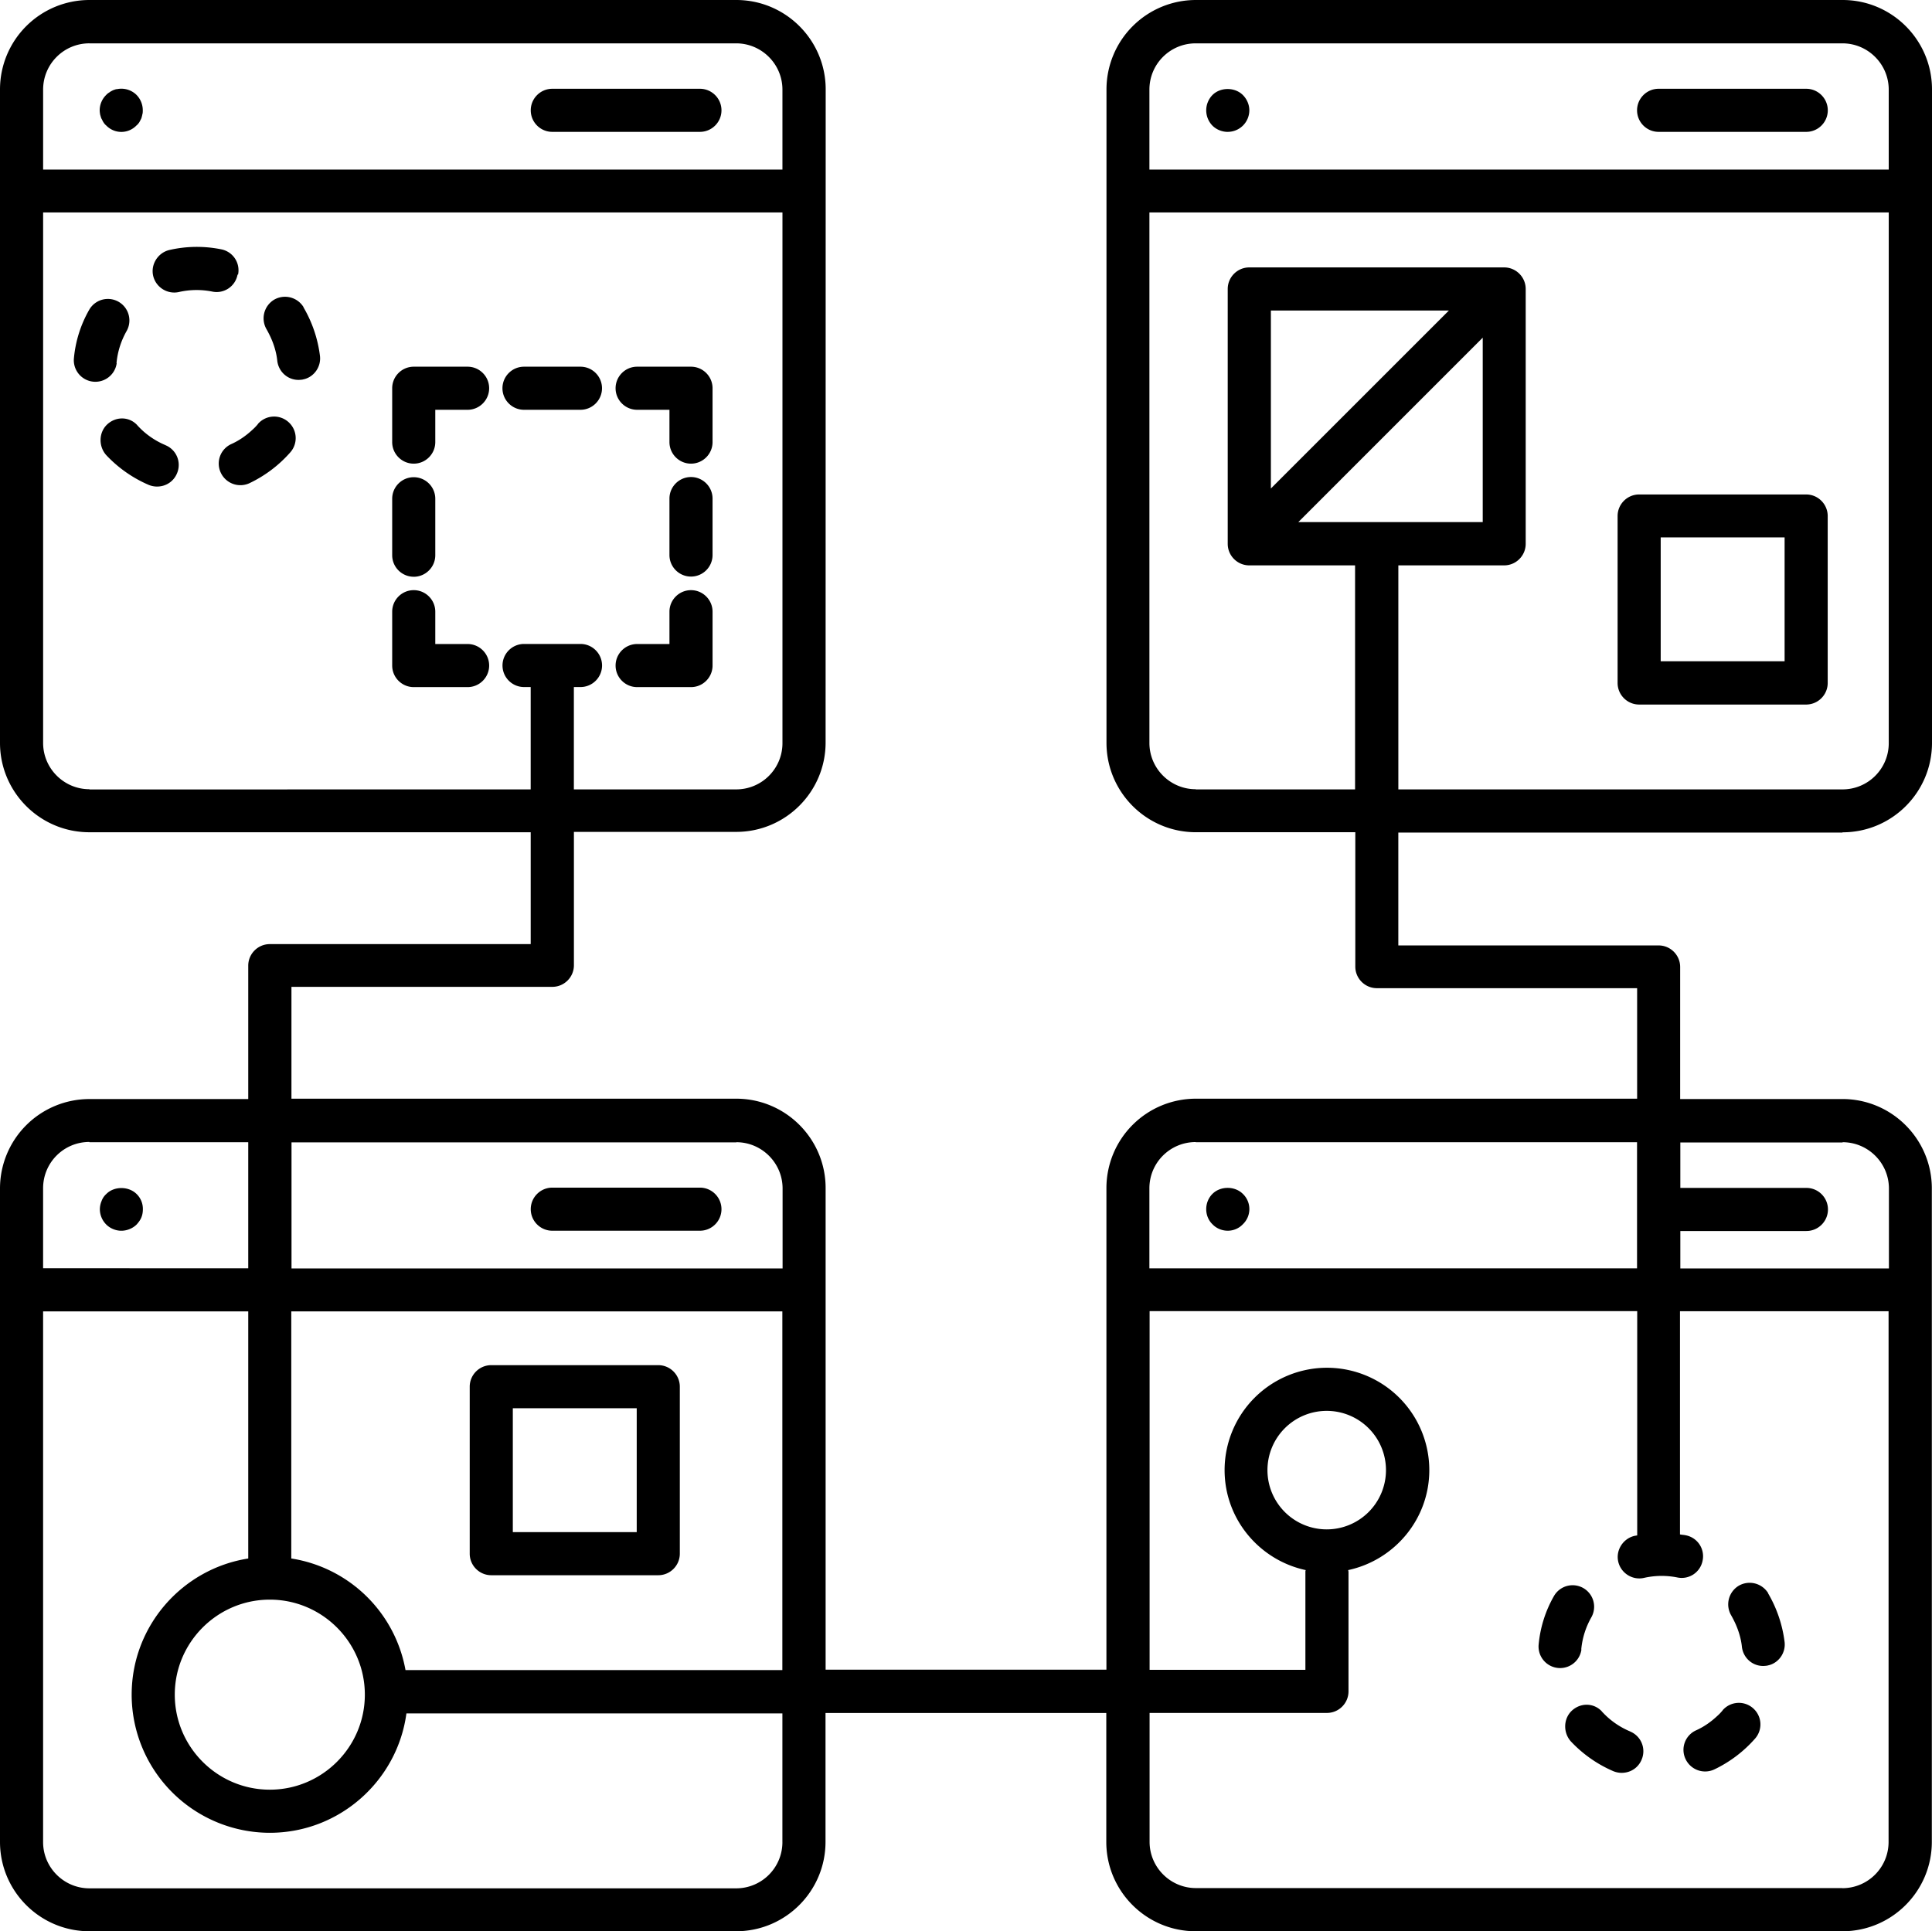 <svg xmlns="http://www.w3.org/2000/svg" viewBox="-5 -10 89.657 89.633"><path d="M20.63-3.88h6.851c.551 0 1-.448 1-1 0-.55-.449-1-1-1H20.63c-.551 0-1 .45-1 1 0 .552.449 1 1 1M-.292-4.5c.03.058.058.12.09.172.039.058.078.11.128.148a.973.973 0 0 0 1.41 0c.051-.039.09-.09.13-.148q.043-.078.09-.172.03-.087.05-.192c.02-.058.02-.129.02-.191 0-.262-.102-.52-.29-.711a1 1 0 0 0-.898-.27c-.07 0-.129.032-.191.051-.059.032-.121.059-.172.102a.6.6 0 0 0-.149.12 1 1 0 0 0-.3.712c0 .058.011.129.02.191.019.07.038.13.058.192z"/><path d="M80.509 28.629c2.289 0 4.148-1.86 4.148-4.149V-5.852c0-2.289-1.86-4.148-4.148-4.148H50.497a4.15 4.15 0 0 0-4.149 4.148v30.328c0 2.29 1.86 4.149 4.149 4.149h7.398v6.238c0 .55.45 1 1 1h12.078v5.129h-20.48a4.15 4.15 0 0 0-4.148 4.148v22.352H33.314V45.14c0-2.289-1.86-4.148-4.149-4.148H8.525v-5.191h12.108c.551 0 1-.45 1-1v-6.192h7.532c2.289 0 4.148-1.86 4.148-4.148l.004-30.312c0-2.29-1.86-4.149-4.149-4.149H-.852A4.15 4.15 0 0 0-5-5.85v30.328c0 2.289 1.86 4.148 4.148 4.148h20.48v5.192H7.52c-.55 0-1 .449-1 1v6.191H-.85A4.15 4.15 0 0 0-5 45.156v30.328c0 2.29 1.86 4.149 4.148 4.149H29.16c2.29 0 4.149-1.86 4.149-4.149v-5.98h13.03v5.98c0 2.29 1.86 4.149 4.15 4.149H80.5c2.29 0 4.149-1.86 4.149-4.149V45.156c0-2.289-1.86-4.148-4.149-4.148H72.97v-6.129c0-.55-.45-1-1-1H59.891v-5.238H80.5zM-.851-7.988h30.013c1.18 0 2.148.96 2.148 2.148v3.711H-2.999v-3.71c0-1.192.961-2.15 2.149-2.15zm0 34.617c-1.179 0-2.148-.961-2.148-2.149V-.14h34.31v24.628c0 1.192-.962 2.149-2.149 2.149h-7.531v-4.75h.308c.551 0 1-.45 1-1 0-.551-.449-1-1-1h-2.62c-.551 0-1 .449-1 1s.449 1 1 1h.308v4.75L-.85 26.64zm14.669 40.883a6.39 6.39 0 0 0-5.301-5.18V50.863h22.789v16.648zm-6.297-3.27c2.43 0 4.41 1.98 4.41 4.41s-1.98 4.41-4.41 4.41-4.41-1.98-4.41-4.41 1.98-4.41 4.41-4.41m21.648-21.23c1.18 0 2.148.961 2.148 2.149v3.71H8.528V43.02H29.17zm-30.02 0H6.52v5.852L-3 48.86v-3.71C-3 43.957-2.039 43-.85 43zm32.16 32.48c0 1.192-.961 2.149-2.149 2.149H-.852C-2.032 77.64-3 76.68-3 75.492V50.863h9.52v11.47c-3.059.48-5.41 3.128-5.41 6.32a6.417 6.417 0 0 0 6.41 6.41c3.238 0 5.921-2.422 6.34-5.54h17.448v5.981zm19.18-32.48h20.48v5.852h-22.63v-3.711c0-1.191.962-2.148 2.15-2.148zm30.02 34.617H50.497c-1.18 0-2.149-.96-2.149-2.148V69.5h8.231c.55 0 1-.45 1-1v-5.56s-.012-.038-.012-.07c2.14-.46 3.762-2.359 3.762-4.64a4.753 4.753 0 0 0-4.75-4.75 4.753 4.753 0 0 0-4.75 4.75c0 2.281 1.621 4.18 3.762 4.64 0 .02-.012.04-.012.07v4.56h-7.23V50.851h22.628v10.41l-.12.02c-.532.121-.88.66-.762 1.191.12.54.66.88 1.191.762a3.7 3.7 0 0 1 1.559-.02.987.987 0 0 0 1.168-.79.99.99 0 0 0-.79-1.17c-.09-.02-.18-.02-.261-.04V50.856h9.68v24.63c0 1.19-.961 2.148-2.149 2.148zM56.568 60.981a2.75 2.75 0 1 1 2.75-2.75 2.75 2.75 0 0 1-2.75 2.75m23.94-17.969c1.18 0 2.15.961 2.15 2.149v3.71h-9.68v-1.738h5.851c.551 0 1-.449 1-1s-.449-1-1-1h-5.851v-2.11h7.53zm-30.02-51h30.013c1.18 0 2.148.961 2.148 2.149v3.71H48.34v-3.71c0-1.192.961-2.149 2.149-2.149zm0 34.617c-1.179 0-2.148-.96-2.148-2.148V-.14h34.31v24.629c0 1.191-.961 2.148-2.149 2.148H59.892V16.24h4.91c.551 0 1-.449 1-1V3.411c0-.55-.449-1-1-1H52.974c-.55 0-1 .45-1 1V15.24c0 .551.45 1 1 1h4.91v10.398h-7.398zm13.32-20.957v8.559H55.25zm-9.831 7V4.411h8.262z"/><path d="M71.97-3.88h6.851c.551 0 1-.448 1-1 0-.55-.449-1-1-1H71.97c-.551 0-1 .45-1 1 0 .552.449 1 1 1M51.977-3.88a1.004 1.004 0 0 0 1-1c0-.26-.11-.519-.301-.71-.371-.371-1.04-.371-1.41 0a1.018 1.018 0 0 0 0 1.422c.18.18.441.289.71.289M20.63 47.12h6.851c.551 0 1-.448 1-1 0-.55-.449-1-1-1H20.63c-.551 0-1 .45-1 1 0 .552.449 1 1 1M-.07 46.832c.18.18.442.289.7.289.262 0 .531-.11.711-.29.09-.1.172-.21.219-.327.05-.121.07-.25.07-.38a.96.96 0 0 0-.289-.706c-.371-.371-1.05-.371-1.41 0a.8.8 0 0 0-.219.328 1 1 0 0 0-.078.379 1.006 1.006 0 0 0 .297.707M51.977 47.12c.262 0 .52-.109.699-.3a.973.973 0 0 0 0-1.41c-.371-.371-1.04-.371-1.41 0-.192.191-.29.45-.29.71 0 .263.102.52.29.7.18.191.441.3.71.3M71.067 22.699h7.75c.55 0 1-.45 1-1v-7.75c0-.551-.45-1-1-1h-7.75c-.551 0-1 .449-1 1v7.75c0 .55.449 1 1 1m1-7.758h5.75v5.75h-5.75zM24.567 21.89h2.5c.55 0 1-.45 1-1v-2.5c0-.551-.45-1-1-1-.551 0-1 .449-1 1v1.5h-1.5c-.551 0-1 .449-1 1s.449 1 1 1M16.7 19.89h-1.5v-1.5c0-.551-.45-1-1-1-.551 0-1 .449-1 1v2.5c0 .55.449 1 1 1h2.5c.55 0 1-.45 1-1 0-.551-.45-1-1-1M14.2 16.769c.55 0 1-.45 1-1v-2.621c0-.551-.45-1-1-1-.551 0-1 .449-1 1v2.62c0 .552.449 1 1 1M16.7 7.019h-2.5c-.551 0-1 .449-1 1v2.5c0 .55.449 1 1 1s1-.45 1-1v-1.5h1.5c.55 0 1-.45 1-1 0-.551-.45-1-1-1M19.317 9.019h2.62c.552 0 1-.45 1-1 0-.551-.448-1-1-1h-2.62c-.551 0-1 .449-1 1s.449 1 1 1M24.567 9.019h1.5v1.5c0 .55.449 1 1 1s1-.45 1-1v-2.5c0-.551-.45-1-1-1h-2.5c-.551 0-1 .449-1 1s.449 1 1 1M27.067 12.14c-.551 0-1 .449-1 1v2.62c0 .552.449 1 1 1s1-.448 1-1v-2.62c0-.551-.45-1-1-1M25.548 53.359h-7.75c-.551 0-1 .449-1 1v7.75c0 .55.449 1 1 1h7.75c.55 0 1-.45 1-1v-7.75c0-.551-.45-1-1-1m-1 7.75h-5.75v-5.75h5.75zM74.95 69.37a2.3 2.3 0 0 1-.27.282c-.289.27-.62.5-.98.66a.993.993 0 0 0-.48 1.328 1.004 1.004 0 0 0 1.32.489 5.9 5.9 0 0 0 1.91-1.442.997.997 0 0 0-.102-1.41.997.997 0 0 0-1.41.102zM70.649 70.359c-.48-.2-.91-.5-1.25-.86-.012-.011-.059-.058-.07-.078-.38-.398-.989-.398-1.391-.02-.399.38-.399 1.032-.031 1.43a5.9 5.9 0 0 0 1.96 1.372c.22.09.45.101.672.039a.98.98 0 0 0 .641-.57.99.99 0 0 0-.531-1.31zM77.059 63.949a1.01 1.01 0 0 0-1.371-.352 1.01 1.01 0 0 0-.352 1.371c.16.282.29.57.379.871.059.2.102.399.121.602.07.55.559.941 1.11.871.05 0 .109-.02.16-.031.46-.13.77-.59.71-1.078a5.91 5.91 0 0 0-.77-2.262zM68.38 66.55c.05-.531.21-1.031.469-1.488a.998.998 0 0 0-1.739-.981 5.55 5.55 0 0 0-.71 2.281 1 1 0 0 0 1.988.2zM6.977 9.672a2.3 2.3 0 0 1-.27.281c-.289.27-.62.5-.98.66a.993.993 0 0 0-.48 1.328 1.004 1.004 0 0 0 1.32.489 5.9 5.9 0 0 0 1.91-1.442.997.997 0 0 0-.102-1.41.997.997 0 0 0-1.41.102zM2.68 10.66c-.48-.2-.91-.5-1.25-.86-.01-.011-.058-.058-.07-.078-.378-.398-.988-.398-1.39-.02-.399.38-.399 1.032-.031 1.43a5.9 5.9 0 0 0 1.96 1.372c.22.09.45.101.672.039a.98.98 0 0 0 .641-.57.99.99 0 0 0-.531-1.31zM6.048 2.742a.99.99 0 0 0-.79-1.172 5.7 5.7 0 0 0-2.39.031c-.531.121-.879.66-.762 1.192.122.539.66.878 1.192.761a3.7 3.7 0 0 1 1.558-.02.987.987 0 0 0 1.168-.79zM9.09 4.26a1.01 1.01 0 0 0-1.37-.35 1.01 1.01 0 0 0-.352 1.37c.16.282.29.57.379.871.059.2.102.399.121.602.07.55.559.941 1.11.871.05 0 .109-.02.16-.031.46-.13.77-.59.71-1.078a5.91 5.91 0 0 0-.77-2.262ZM.407 6.85c.05-.53.21-1.03.469-1.487a.998.998 0 0 0-1.739-.981 5.55 5.55 0 0 0-.71 2.281 1 1 0 0 0 1.988.2z"/></svg>